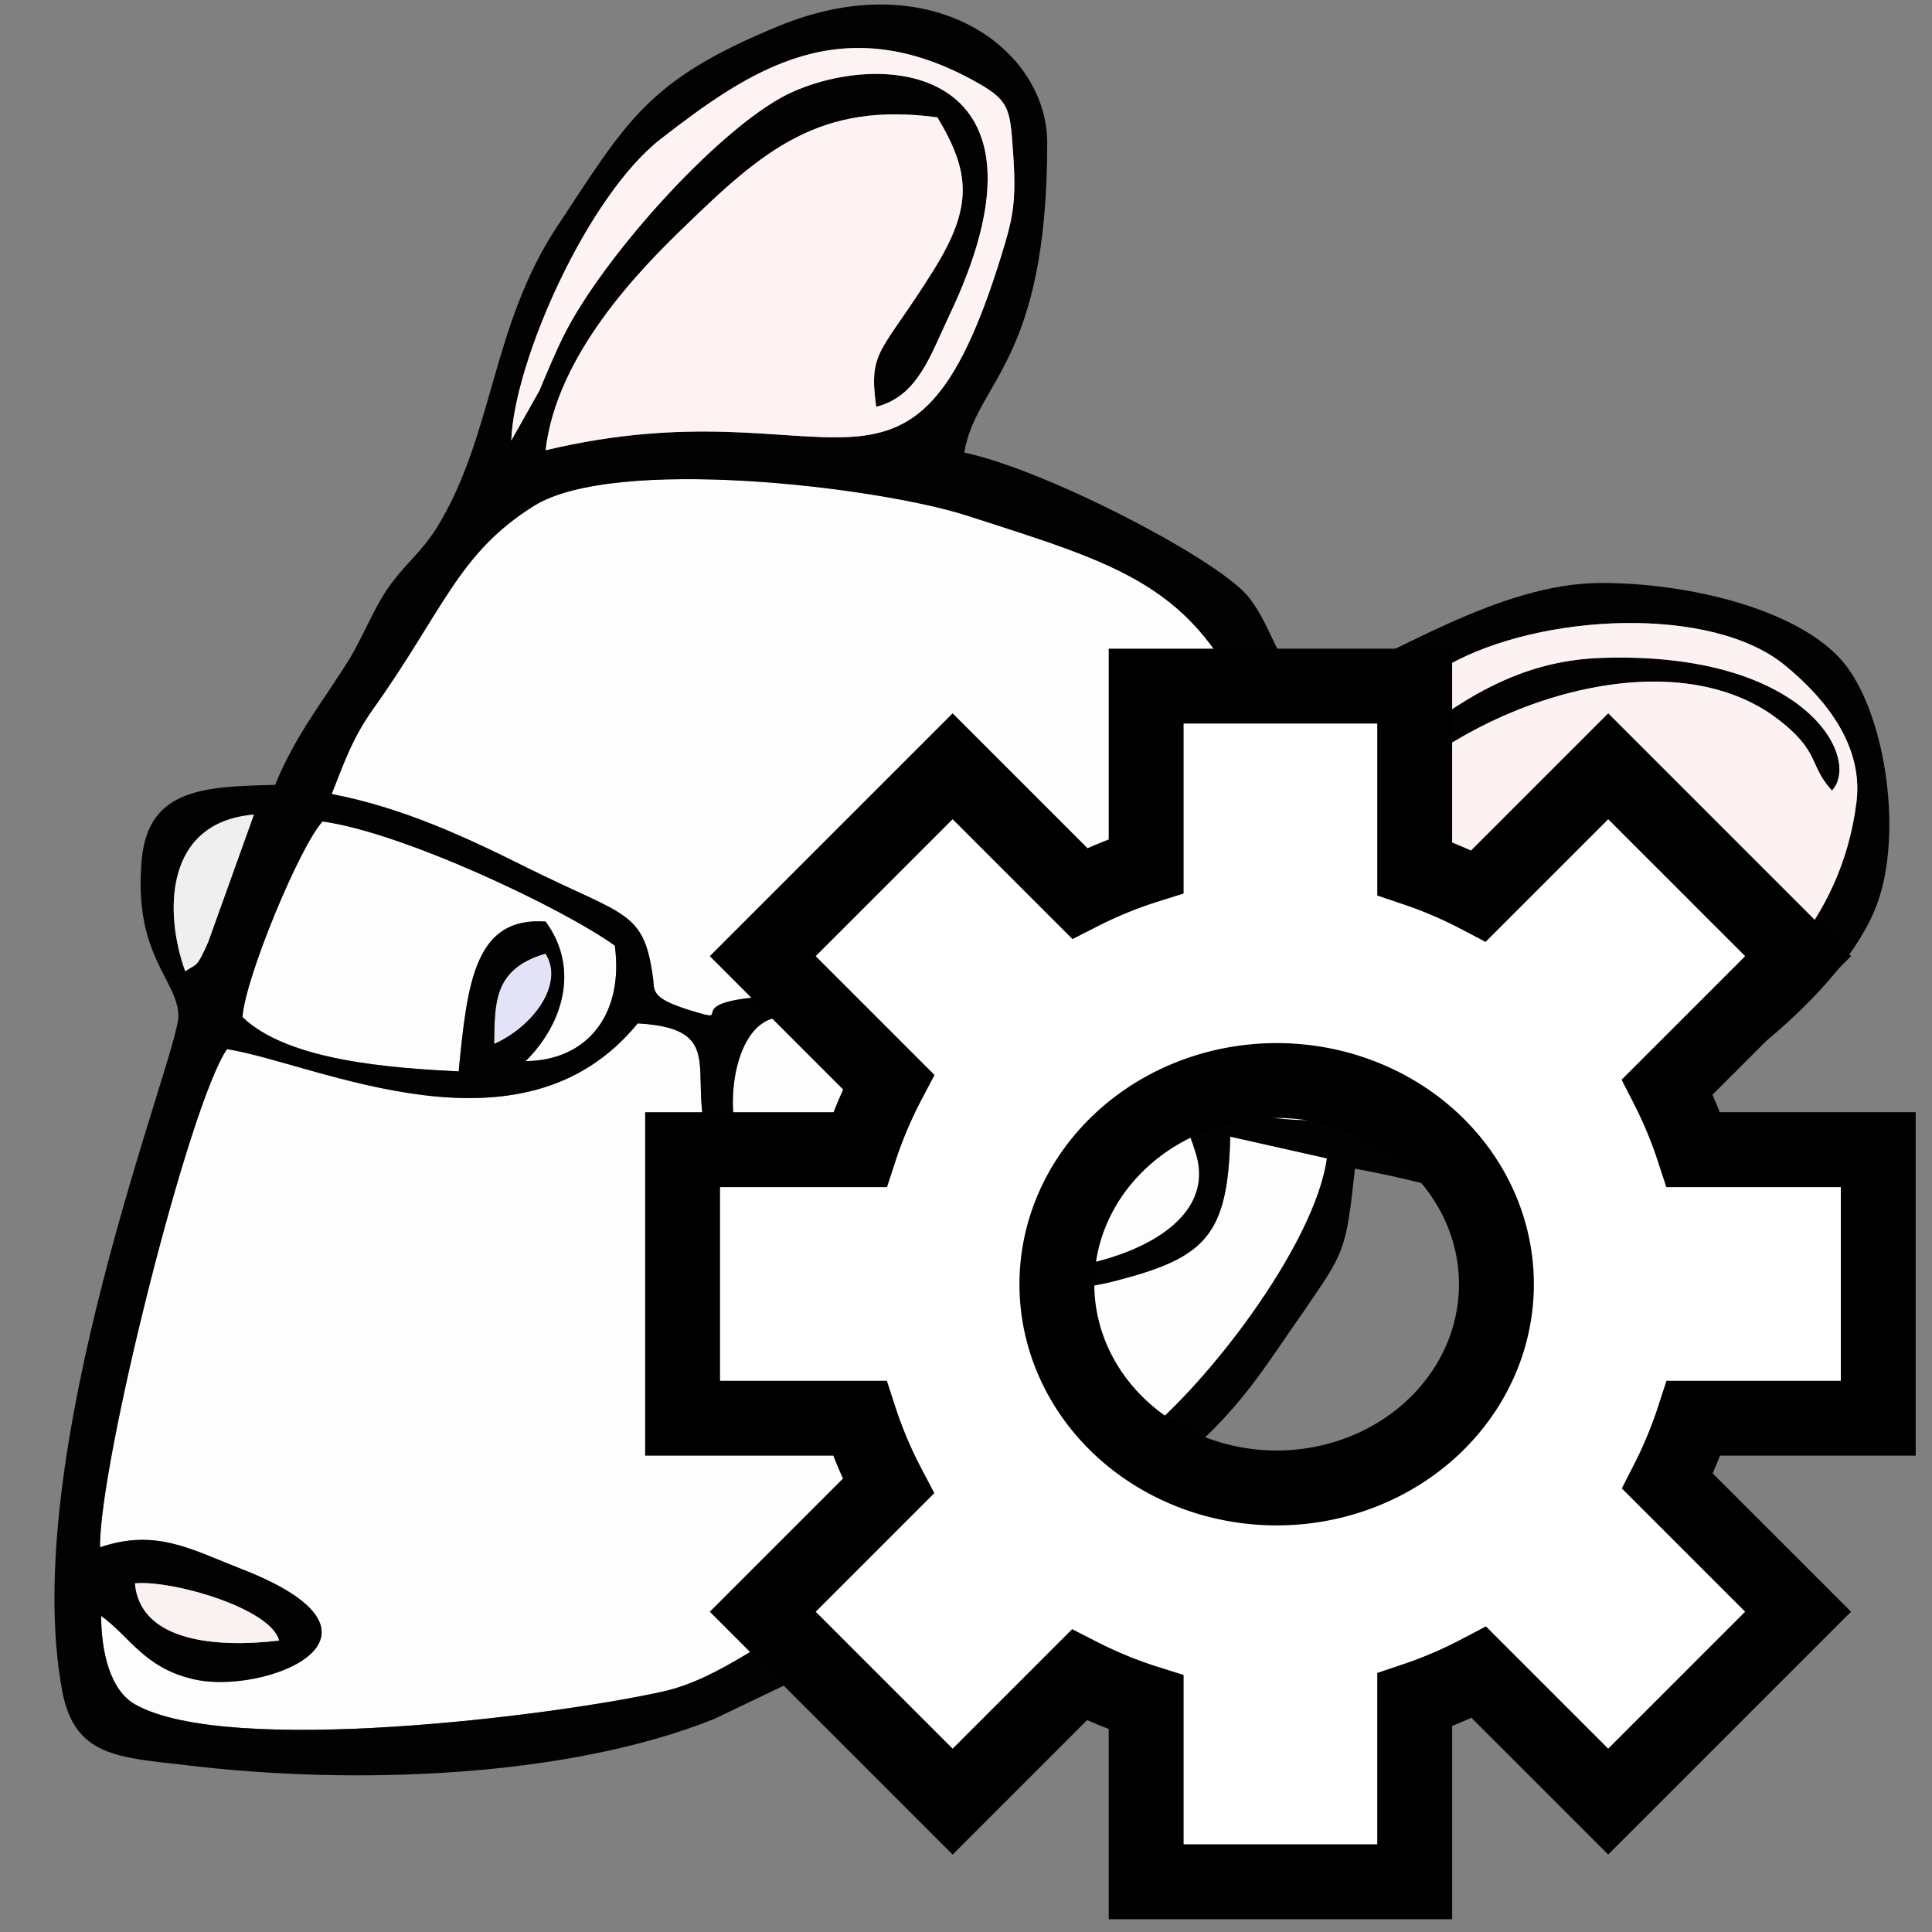 <?xml version="1.0" encoding="UTF-8" standalone="no"?>
<!-- Created with Inkscape (http://www.inkscape.org/) -->

<svg
   width="500"
   height="500"
   viewBox="0 0 500 500"
   version="1.1"
   id="svg1"
   inkscape:version="1.3.2 (091e20ef0f, 2023-11-25, custom)"
   sodipodi:docname="editorconfig.svg"
   xml:space="preserve"
   xmlns:inkscape="http://www.inkscape.org/namespaces/inkscape"
   xmlns:sodipodi="http://sodipodi.sourceforge.net/DTD/sodipodi-0.dtd"
   xmlns="http://www.w3.org/2000/svg"
   xmlns:svg="http://www.w3.org/2000/svg"><rect x="0" y="0" width="500" height="500" fill="#808080" stroke="none"/><sodipodi:namedview
     id="namedview1"
     pagecolor="#505050"
     bordercolor="#eeeeee"
     borderopacity="1"
     inkscape:showpageshadow="0"
     inkscape:pageopacity="0"
     inkscape:pagecheckerboard="0"
     inkscape:deskcolor="#505050"
     inkscape:document-units="px"
     inkscape:zoom="0.68158229"
     inkscape:cx="79.960998"
     inkscape:cy="326.44628"
     inkscape:window-width="1362"
     inkscape:window-height="744"
     inkscape:window-x="0"
     inkscape:window-y="20"
     inkscape:window-maximized="1"
     inkscape:current-layer="svg1"
     showguides="true"><sodipodi:guide
       position="250.025,350.607"
       orientation="-1,0.007"
       id="guide30"
       inkscape:locked="false" /><sodipodi:guide
       position="66.397,247.9"
       orientation="0,-1"
       id="guide53"
       inkscape:locked="false" /></sodipodi:namedview><defs
     id="defs1"><linearGradient
       id="swatch61"
       inkscape:swatch="solid"><stop
         style="stop-color:#5090d0;stop-opacity:1;"
         offset="0"
         id="stop61" /></linearGradient><linearGradient
       id="swatch30"
       inkscape:swatch="solid"><stop
         style="stop-color:#f9f9f9;stop-opacity:1;"
         offset="0"
         id="stop30" /></linearGradient><inkscape:perspective
       sodipodi:type="inkscape:persp3d"
       inkscape:vp_x="44.06818 : 315.96746 : 1"
       inkscape:vp_y="0 : 1000 : 0"
       inkscape:vp_z="480.74134 : 298.68846 : 1"
       inkscape:persp3d-origin="250 : 166.66667 : 1"
       id="perspective17" /><inkscape:perspective
       sodipodi:type="inkscape:persp3d"
       inkscape:vp_x="44.06818 : 315.96746 : 1"
       inkscape:vp_y="0 : 1000 : 0"
       inkscape:vp_z="480.74134 : 298.68846 : 1"
       inkscape:persp3d-origin="250 : 166.66667 : 1"
       id="perspective17-2" /><inkscape:perspective
       sodipodi:type="inkscape:persp3d"
       inkscape:vp_x="44.06818 : 315.96746 : 1"
       inkscape:vp_y="0 : 1000 : 0"
       inkscape:vp_z="480.74134 : 298.68846 : 1"
       inkscape:persp3d-origin="250 : 166.66667 : 1"
       id="perspective17-7" /><inkscape:perspective
       sodipodi:type="inkscape:persp3d"
       inkscape:vp_x="44.06818 : 315.96746 : 1"
       inkscape:vp_y="0 : 1000 : 0"
       inkscape:vp_z="480.74134 : 298.68846 : 1"
       inkscape:persp3d-origin="250 : 166.66667 : 1"
       id="perspective17-9" /><inkscape:perspective
       sodipodi:type="inkscape:persp3d"
       inkscape:vp_x="44.06818 : 315.96746 : 1"
       inkscape:vp_y="0 : 1000 : 0"
       inkscape:vp_z="480.74134 : 298.68846 : 1"
       inkscape:persp3d-origin="250 : 166.66667 : 1"
       id="perspective17-2-7" /><inkscape:perspective
       sodipodi:type="inkscape:persp3d"
       inkscape:vp_x="44.06818 : 315.96746 : 1"
       inkscape:vp_y="0 : 1000 : 0"
       inkscape:vp_z="480.74134 : 298.68846 : 1"
       inkscape:persp3d-origin="250 : 166.66667 : 1"
       id="perspective17-7-7" /></defs><g
     id="g11"
     transform="matrix(1.855,0,0,1.855,14.089,1.165)"><path
       d="m 61.342,145.021 c 5.405,-2.394 9.87,-8.379 7.168,-12.608 -7.403,2.155 -7.05,7.102 -7.168,12.608 z"
       fill="#e3e3f8"
       id="path1" /><path
       d="m 118.159,158.746 c 5.064,-1.277 9.926,-5.745 7.191,-10.374 -3.95,2.155 -6.482,5.107 -7.191,10.374 z"
       fill="#e3e3f8"
       id="path2" /><path
       d="m 6.521,224.819 c 0,5.027 1.277,10.454 4.788,12.369 12.927,7.262 58.253,1.596 73.654,-1.835 8.06,-1.835 14.603,-7.82 22.184,-11.092 17.077,-7.421 29.445,-13.406 43.091,-23.381 9.895,-7.262 25.615,-27.69 27.291,-39.899 l -13.486,-3.032 c -0.319,13.725 -3.431,16.837 -15.64,20.029 -8.219,2.234 -24.259,2.713 -32.637,1.277 -11.092,-1.835 -16.119,-7.661 -21.146,-14.284 -9.735,-12.927 2.155,-21.944 -13.246,-22.822 -16.199,19.87 -44.767,5.586 -57.295,3.591 -5.346,7.74 -17.875,58.013 -17.717,69.504 7.742,-2.633 12.61,0.239 19.552,2.953 24.578,9.496 3.112,17.875 -6.703,15.401 -6.703,-1.596 -8.778,-5.985 -12.688,-8.778 z"
       fill="#fdfdfd"
       id="path3" /><path
       d="m 38.68,110.149 c 9.975,1.915 18.832,6.065 27.291,10.294 13.805,6.863 16.279,5.905 17.556,15.481 0.16,1.756 -0.16,2.713 4.868,4.309 8.459,2.633 -4.868,-2.075 17.795,-1.995 13.486,0.08 44.368,5.506 54.342,11.81 4.149,2.633 3.352,5.985 17.396,5.586 -0.16,-16.518 -4.548,-41.176 -11.012,-56.337 C 159.015,80.943 148.562,78.15 127.256,71.288 114.807,67.298 78.259,62.909 66.928,69.931 56.315,76.554 54.32,84.454 44.425,98.339 c -2.873,4.07 -3.91,7.182 -5.745,11.81 z"
       fill="#fdfdfd"
       id="path4" /><path
       d="m 126.537,144.064 c 7.98,3.272 -0.399,24.418 -11.491,19.311 -3.591,-10.134 4.947,-15.88 7.262,-20.428 -4.788,-0.718 -18.433,-2.873 -22.503,-1.357 -5.267,1.995 -6.464,13.246 -3.751,18.513 12.768,25.057 69.185,19.71 63.2,0.239 -2.394,-7.9 -4.628,-9.177 -12.688,-11.89 -6.464,-2.155 -12.927,-4.389 -20.029,-4.389 z"
       fill="#fdfdfd"
       id="path5" /><path
       d="m 26.231,141.271 c 6.384,6.144 20.827,7.102 30.164,7.581 1.197,-12.369 2.234,-21.625 12.129,-20.907 4.868,6.623 2.314,14.443 -2.793,19.471 8.698,-0.08 13.725,-6.623 12.448,-16.119 -7.341,-5.267 -29.605,-15.8 -40.777,-17.316 -3.112,3.352 -10.773,21.705 -11.172,27.291 z"
       fill="#fdfdfd"
       id="path6" /><path
       d="m 11.229,220.271 c 5.267,-0.479 18.992,3.511 20.109,7.98 -8.538,1.037 -19.391,0.239 -20.109,-7.98 z m -4.708,4.548 c 3.91,2.793 5.985,7.182 12.688,8.778 9.815,2.474 31.281,-5.905 6.703,-15.401 C 18.97,215.483 14.102,212.61 6.36,215.243 6.202,203.752 18.73,153.48 24.077,145.739 c 12.528,1.995 41.096,16.279 57.295,-3.591 15.401,0.878 3.511,9.895 13.246,22.822 5.027,6.623 10.055,12.448 21.146,14.284 8.379,1.436 24.418,0.958 32.637,-1.277 12.209,-3.192 15.321,-6.304 15.64,-20.029 l 13.486,3.032 c -1.676,12.209 -17.396,32.637 -27.291,39.899 -13.645,9.975 -26.014,15.96 -43.091,23.381 -7.581,3.272 -14.124,9.257 -22.184,11.092 -15.401,3.431 -60.726,9.097 -73.654,1.835 -3.511,-1.915 -4.788,-7.341 -4.788,-12.369 z M 118.159,158.746 c 0.709,-5.267 3.241,-8.219 7.191,-10.374 2.735,4.628 -2.127,9.097 -7.191,10.374 z m 8.379,-14.683 c 7.102,0 13.566,2.234 20.029,4.389 8.06,2.713 10.294,3.99 12.688,11.89 5.985,19.471 -50.432,24.817 -63.2,-0.239 -2.713,-5.267 -1.516,-16.518 3.751,-18.513 4.07,-1.516 17.715,0.638 22.503,1.357 -2.314,4.548 -10.853,10.294 -7.262,20.428 11.092,5.107 19.471,-16.039 11.491,-19.311 z m -65.195,0.958 c 0.118,-5.506 -0.235,-10.454 7.168,-12.608 2.703,4.229 -1.763,10.214 -7.168,12.608 z M 26.231,141.271 c 0.399,-5.586 8.06,-23.939 11.172,-27.291 11.172,1.516 33.435,12.05 40.777,17.316 1.277,9.496 -3.751,16.039 -12.448,16.119 5.107,-5.027 7.661,-12.847 2.793,-19.471 -9.895,-0.718 -10.932,8.538 -12.129,20.907 -9.336,-0.479 -23.78,-1.436 -30.164,-7.581 z m -7.98,-6.384 c -2.953,-8.139 -2.953,-20.827 9.576,-21.865 l -6.384,17.795 c -1.676,3.83 -1.676,2.953 -3.192,4.07 z m 20.428,-24.737 c 1.835,-4.628 2.873,-7.74 5.745,-11.81 9.895,-13.885 11.89,-21.785 22.503,-28.408 11.331,-7.022 47.879,-2.633 60.327,1.357 21.306,6.863 31.76,9.656 39.66,28.009 6.464,15.162 10.853,39.819 11.012,56.337 -14.044,0.399 -13.246,-2.953 -17.396,-5.586 -9.975,-6.304 -40.857,-11.73 -54.342,-11.81 -22.663,-0.08 -9.336,4.628 -17.795,1.995 -5.027,-1.596 -4.708,-2.554 -4.868,-4.309 -1.277,-9.576 -3.751,-8.618 -17.556,-15.481 -8.459,-4.229 -17.316,-8.379 -27.291,-10.294 z m 141.243,-3.91 c -1.516,-5.027 1.277,-4.708 6.144,-8.139 2.793,-1.995 5.027,-4.07 8.459,-5.985 12.847,-7.182 36.787,-8.379 47.001,0.16 4.149,3.431 10.932,10.134 9.895,18.912 -2.155,17.476 -14.124,27.052 -23.939,35.031 -9.975,8.139 -26.573,16.518 -43.729,10.932 -1.436,-3.511 -0.319,-25.775 -1.995,-33.994 -1.516,-7.341 -0.718,-8.139 3.511,-12.528 12.448,-12.927 39.42,-22.343 54.741,-11.252 6.464,4.788 4.628,6.623 7.98,10.294 4.149,-4.469 -3.591,-19.471 -32.159,-18.513 -19.391,0.638 -27.77,15.8 -35.909,15.082 z M 63.736,60.834 c 0.399,-11.092 10.613,-34.074 20.827,-42.054 12.369,-9.576 25.296,-18.593 44.288,-7.82 4.708,2.633 4.469,3.99 4.947,10.533 0.399,6.304 -0.16,8.618 -1.756,13.725 -12.608,40.697 -23.141,17.316 -63.519,26.972 1.516,-13.246 13.007,-25.057 19.391,-31.201 10.932,-10.613 18.832,-17.476 35.271,-15.241 4.548,7.581 5.027,12.369 -0.479,21.226 -7.341,11.81 -9.177,11.092 -8.06,19.152 5.745,-1.436 7.501,-7.022 10.134,-12.608 16.039,-33.515 -7.262,-37.585 -21.545,-31.44 -9.576,4.07 -26.653,22.902 -32.238,34.233 -1.117,2.234 -2.314,5.107 -3.352,7.581 z m 63.2,1.676 c 1.676,-9.975 11.571,-12.448 11.571,-43.171 0,-13.246 -16.279,-25.136 -37.585,-16.279 C 82.648,10.561 79.855,16.307 70.12,30.99 60.943,44.875 61.263,60.116 53.363,72.963 c -2.314,3.671 -4.389,4.947 -6.942,8.618 -1.835,2.713 -3.192,6.144 -5.027,9.336 -3.751,6.144 -7.581,10.613 -10.613,17.955 -9.576,0.239 -17.635,0.399 -18.593,10.294 -1.277,13.566 5.107,16.917 5.107,22.024 -0.08,5.506 -22.423,61.046 -16.199,94.162 1.756,9.097 7.74,9.177 17.316,10.294 23.062,2.793 52.986,1.835 73.654,-6.464 l 37.505,-17.955 c 9.496,-5.346 25.456,-15.481 32.558,-22.902 5.027,-5.187 7.661,-9.576 11.97,-15.72 5.905,-8.618 6.065,-8.459 7.341,-20.189 7.82,1.436 22.423,4.868 27.291,9.097 -0.559,5.506 -3.272,2.873 -3.272,7.82 3.112,0.08 8.299,-3.83 9.576,-8.139 -3.272,-4.788 -6.703,-3.99 -11.411,-7.82 3.751,-2.953 10.533,-4.309 15.72,-6.464 11.172,-4.628 30.243,-18.673 34.952,-31.44 3.751,-10.294 0.958,-27.451 -5.107,-34.154 -6.384,-7.022 -21.226,-10.613 -33.356,-10.613 -14.443,0 -29.366,10.374 -41.016,14.842 -4.469,-3.91 -4.788,-8.379 -8.06,-12.688 -3.751,-5.107 -28.169,-17.875 -39.819,-20.349 z"
       fill="#020202"
       id="path7" /><path
       d="m 179.922,106.239 c 8.139,0.718 16.518,-14.443 35.909,-15.082 28.568,-0.958 36.308,14.044 32.159,18.513 -3.352,-3.671 -1.516,-5.506 -7.98,-10.294 -15.321,-11.092 -42.293,-1.676 -54.741,11.252 -4.229,4.389 -5.027,5.187 -3.511,12.528 1.676,8.219 0.559,30.483 1.995,33.994 17.157,5.586 33.755,-2.793 43.729,-10.932 9.815,-7.98 21.785,-17.556 23.939,-35.031 1.037,-8.778 -5.745,-15.481 -9.895,-18.912 -10.214,-8.538 -34.154,-7.341 -47.001,-0.16 -3.431,1.915 -5.666,3.99 -8.459,5.985 -4.868,3.431 -7.661,3.112 -6.144,8.139 z"
       fill="#fdf2f2"
       id="path8" /><path
       d="m 63.736,60.834 3.91,-6.942 c 1.037,-2.474 2.234,-5.346 3.352,-7.581 5.586,-11.331 22.663,-30.164 32.238,-34.233 14.284,-6.144 37.585,-2.075 21.545,31.44 -2.633,5.586 -4.389,11.172 -10.134,12.608 -1.117,-8.06 0.718,-7.341 8.06,-19.152 5.506,-8.858 5.027,-13.645 0.479,-21.226 -16.438,-2.234 -24.338,4.628 -35.271,15.241 -6.384,6.144 -17.875,17.955 -19.391,31.201 40.378,-9.656 50.911,13.725 63.519,-26.972 1.596,-5.107 2.155,-7.421 1.756,-13.725 -0.479,-6.543 -0.239,-7.9 -4.947,-10.533 C 109.86,0.188 96.932,9.205 84.564,18.781 74.349,26.76 64.135,49.742 63.736,60.834 Z"
       fill="#fef3f3"
       id="path9" /><path
       d="m 18.251,134.887 c 1.516,-1.117 1.516,-0.239 3.192,-4.07 l 6.384,-17.795 c -12.528,1.037 -12.528,13.725 -9.576,21.865 z"
       fill="#efefef"
       id="path10" /><path
       d="m 31.338,228.25 c -1.117,-4.469 -14.842,-8.459 -20.109,-7.98 0.718,8.219 11.571,9.017 20.109,7.98 z"
       fill="#faf1f1"
       id="path11" /></g><path
     id="path7-6"
     style="color:#000000;fill:#ffffff;fill-opacity:1;stroke:#000000;stroke-width:19.38;stroke-linejoin:miter;stroke-dasharray:none;stroke-opacity:1;paint-order:markers fill stroke"
     d="m 296.625,177.567 v 46.569 c -5.957,1.881 -11.694,4.268 -17.192,7.068 l -32.892,-32.892 -49.143,49.143 32.557,32.557 c -2.943,5.59 -5.435,11.445 -7.422,17.523 h -45.879 v 69.5 h 45.827 c 1.983,6.097 4.478,11.968 7.424,17.575 l -32.505,32.505 49.143,49.143 32.792,-32.792 c 5.528,2.822 11.298,5.227 17.29,7.12 v 46.414 h 69.5 v -47.081 c 5.756,-1.935 11.311,-4.317 16.623,-7.114 l 33.452,33.452 49.143,-49.143 -33.788,-33.788 c 2.657,-5.218 4.93,-10.657 6.762,-16.29 h 47.772 v -69.5 h -47.824 c -1.835,-5.615 -4.105,-11.037 -6.76,-16.238 l 33.842,-33.842 -49.143,-49.143 -33.555,33.555 c -5.282,-2.775 -10.803,-5.141 -16.523,-7.064 v -47.237 z m 33.773,102.076 a 56.875,52.719 0 0 1 56.875,52.718 56.875,52.719 0 0 1 -56.875,52.72 56.875,52.719 0 0 1 -56.875,-52.72 56.875,52.719 0 0 1 56.875,-52.718 z" /></svg>
